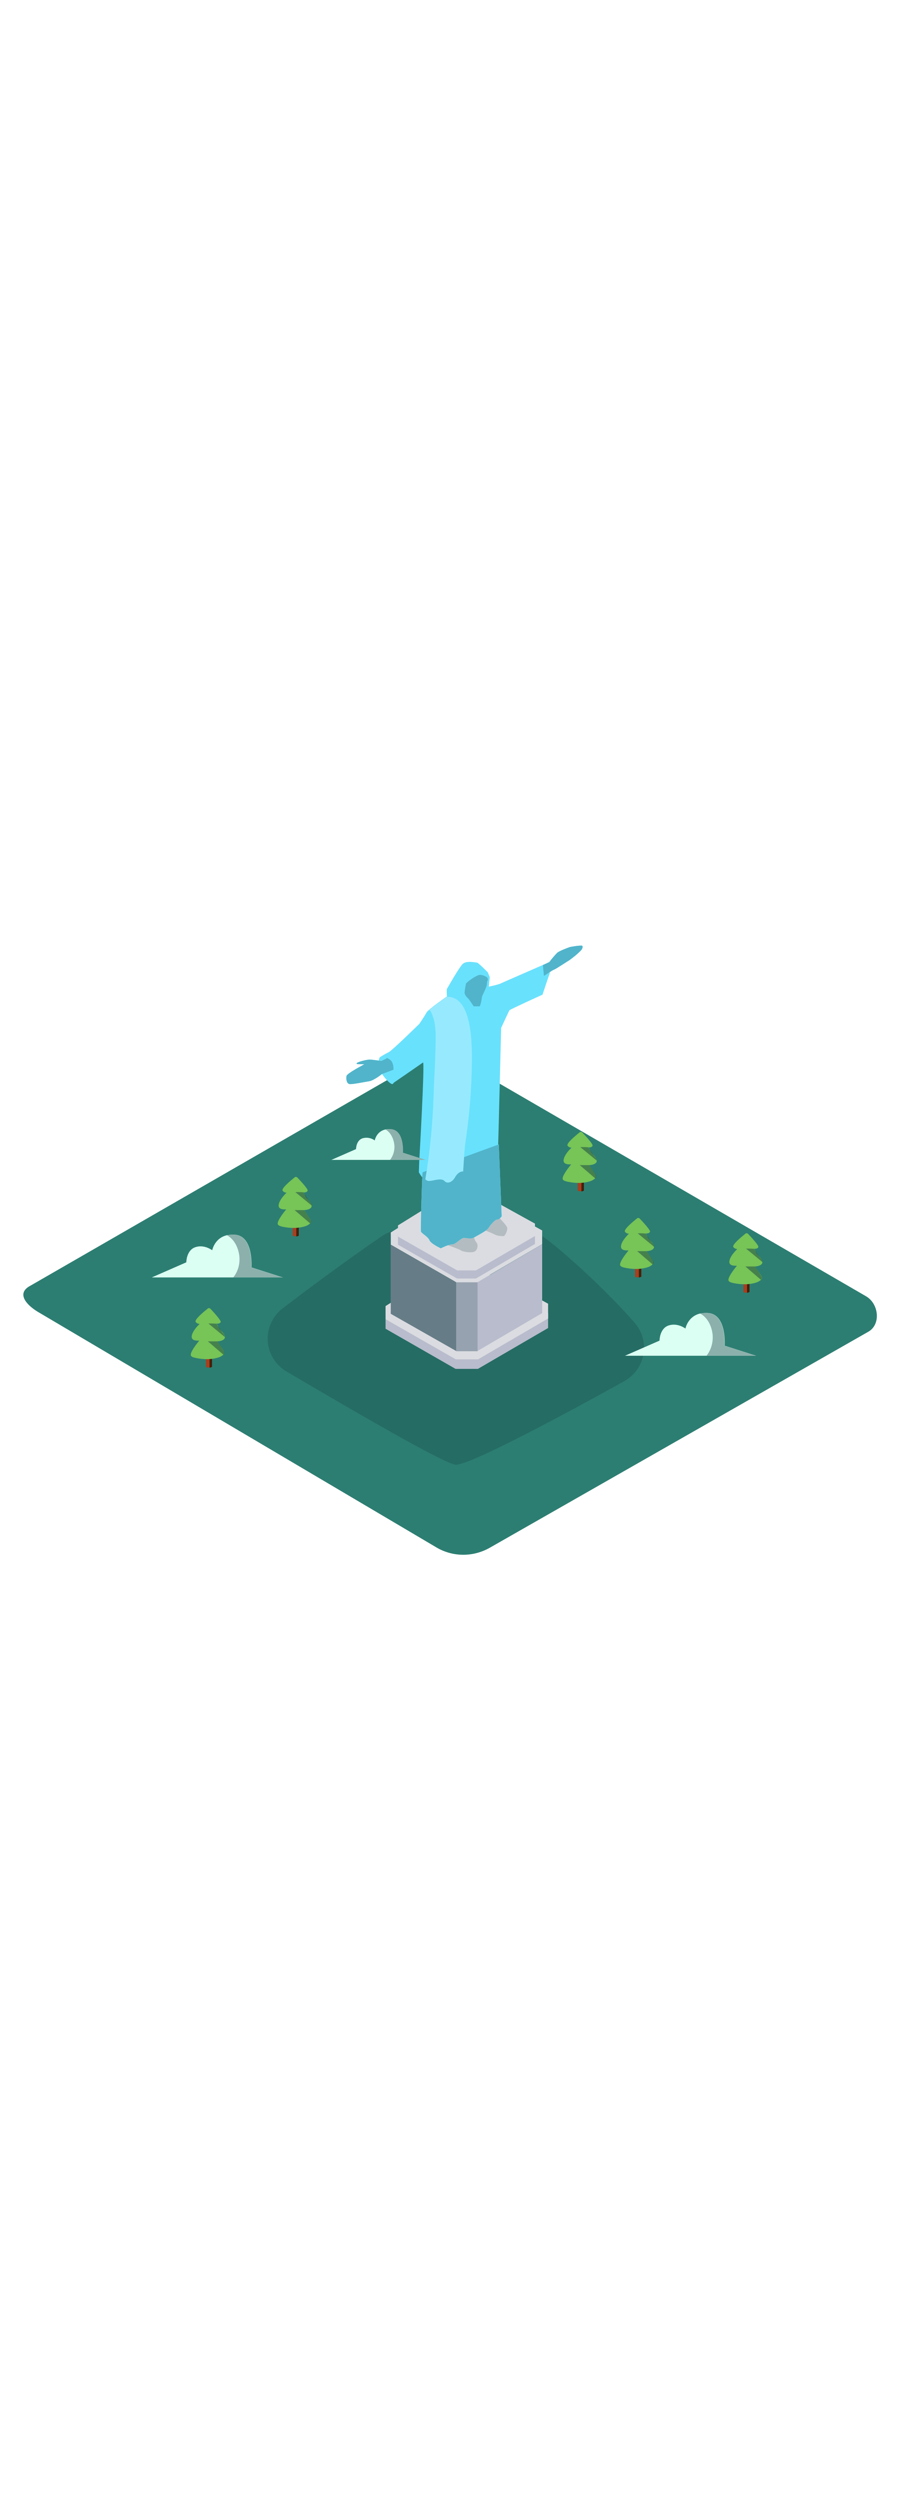 <svg version="1.1" id="Layer_1" xmlns="http://www.w3.org/2000/svg" xmlns:xlink="http://www.w3.org/1999/xlink" x="0px" y="0px" viewBox="0 0 500 500" style="width: 180px;" xml:space="preserve" data-imageid="rio-de-janeiro-2" imageName="Rio de Janeiro" class="illustrations_image">
<style type="text/css">
	.st0_rio-de-janeiro-2{fill:#2C7E72;}
	.st1_rio-de-janeiro-2{opacity:0.27;fill:#153E42;enable-background:new    ;}
	.st2_rio-de-janeiro-2{fill:url(#SVGID_1_);}
	.st3_rio-de-janeiro-2{fill:#B8BCCC;}
	.st4_rio-de-janeiro-2{fill:#DBDCE1;}
	.st5_rio-de-janeiro-2{opacity:0.2;fill:#153E42;enable-background:new    ;}
	.st6_rio-de-janeiro-2{fill:#68E1FD;}
	.st7_rio-de-janeiro-2{opacity:0.5;fill:#153E42;enable-background:new    ;}
	.st8_rio-de-janeiro-2{opacity:0.31;fill:#FFFFFF;enable-background:new    ;}
	.st9_rio-de-janeiro-2{fill:#DCFFF3;}
	.st10_rio-de-janeiro-2{opacity:0.4;fill:#153E42;enable-background:new    ;}
	.st11_rio-de-janeiro-2{opacity:0.41;fill:url(#SVGID_00000005263493181203557610000008640605547377609896_);enable-background:new    ;}
	.st12_rio-de-janeiro-2{fill:#A83F1E;}
	.st13_rio-de-janeiro-2{fill:#42210B;}
	.st14_rio-de-janeiro-2{fill:#77C457;}
	.st15_rio-de-janeiro-2{opacity:0.41;fill:url(#SVGID_00000057150347117892952250000015434258231836322234_);enable-background:new    ;}
	.st16_rio-de-janeiro-2{opacity:0.41;fill:url(#SVGID_00000006680850212111125870000015727685625092440462_);enable-background:new    ;}
	.st17_rio-de-janeiro-2{opacity:0.41;fill:url(#SVGID_00000083063106730390131670000005208784731579443584_);enable-background:new    ;}
	.st18_rio-de-janeiro-2{opacity:0.41;fill:url(#SVGID_00000048496607778831266880000009815430346518004412_);enable-background:new    ;}
</style>
<g id="field_rio-de-janeiro-2">
	<path class="st0_rio-de-janeiro-2" d="M243,415.5L22.2,285c-7-3.9-13.1-10.4-6.2-14.7l221.6-127.7c3.3-2.1,8.4-3.4,11.8-1.4l231.8,134.5&#xA;&#9;&#9;c7,4.1,8.3,15.5,1.3,19.6l-210.3,120C263.1,420.5,252.1,420.6,243,415.5z"/>
	<path class="st1_rio-de-janeiro-2" d="M159.1,317.4c-10.1-6-13.4-18.9-7.4-29c1.4-2.3,3.2-4.4,5.3-6c15.1-11.5,35.3-26.6,55.4-40.3&#xA;&#9;&#9;c17.4-11.9,81-1.7,85.7-1.5c3.5,0.1,34.8,27.2,54.5,49.8c7.7,8.8,6.7,22.2-2.1,29.8c-1.1,1-2.3,1.8-3.6,2.6&#xA;&#9;&#9;c-30.9,17.1-86.5,47.2-93.9,46.4C246.1,368.4,192.5,337.1,159.1,317.4z"/>
</g>
<g id="rio_rio-de-janeiro-2">
	
		<linearGradient id="SVGID_1_-rio-de-janeiro-2" gradientUnits="userSpaceOnUse" x1="175.862" y1="140.458" x2="268.722" y2="219.168" gradientTransform="matrix(1 0 0 -1 0 502)">
		<stop offset="1.000000e-02" style="stop-color:#153E42;stop-opacity:0"/>
		<stop offset="1" style="stop-color:#153E42"/>
	</linearGradient>
	<polyline class="st2_rio-de-janeiro-2" points="214.2,281.1 129.1,348.2 202.8,391.8 304.5,293.3 &#9;"/>
	<polygon class="st3_rio-de-janeiro-2" points="274.7,268.5 229.4,276.8 214.2,286.2 214.2,293.7 253.1,316 265.5,316 304.5,293.3 304.5,285.1 &#9;"/>
	<polygon class="st4_rio-de-janeiro-2" points="274.7,263.3 229.4,271.5 214.2,281.1 214.2,288.4 253.2,310.7 265.6,310.7 304.5,288 304.5,279.8 &#9;"/>
	<polygon class="st4_rio-de-janeiro-2" points="273.5,223.7 231.3,231.4 217.1,240.2 217.1,247 253.5,267.9 265,267.9 301.2,246.7 301.2,239.1 &#9;"/>
	<polygon class="st3_rio-de-janeiro-2" points="272.1,225.8 233.9,232.7 221.1,240.7 221.1,247 253.9,265.8 264.4,265.8 297.2,246.6 297.2,239.7 &#9;"/>
	<polygon class="st4_rio-de-janeiro-2" points="272.1,221.4 234,228.3 221.1,236.3 221.1,242.5 254,261.3 264.4,261.3 297.2,242.2 297.2,235.3 &#9;"/>
	<path class="st4_rio-de-janeiro-2" d="M262.8,241.2c0.1,0.4,0.9,3.6,1.9,4.6s0.8,4-1,5s-7,0-7.6-0.6s-7.3-2.9-7.3-2.9s4.6-6.4,5.9-6.8&#xA;&#9;&#9;S262.8,241.2,262.8,241.2z"/>
	<path class="st4_rio-de-janeiro-2" d="M267.6,238.4c2.6,0.9,5.1,1.9,7.6,3.1c1.2,0.7,4,0.8,4.7,0.7s2.2-3.2,1.9-4.6s-5.8-7-5.8-7L267.6,238.4z"/>
	<path class="st5_rio-de-janeiro-2" d="M262.8,241.2c0.1,0.4,0.9,3.6,1.9,4.6s0.8,4-1,5s-7,0-7.6-0.6s-7.3-2.9-7.3-2.9s4.6-6.4,5.9-6.8&#xA;&#9;&#9;S262.8,241.2,262.8,241.2z"/>
	<path class="st5_rio-de-janeiro-2" d="M267.6,238.4c2.6,0.9,5.1,1.9,7.6,3.1c1.2,0.7,4,0.8,4.7,0.7s2.2-3.2,1.9-4.6s-5.8-7-5.8-7L267.6,238.4z"/>
	<path class="st6_rio-de-janeiro-2 targetColor" d="M305.2,90c1.3-1.8,2.8-3.5,4.3-5.1c1.2-1.1,6.4-3,7-3.2s6.6-1.2,7-0.7s0.1,1.7-0.9,2.7c-1.9,1.9-4,3.6-6.2,5.2&#xA;&#9;&#9;c-1.2,0.7-7.8,5.1-8.6,5.3s-5.6,3.5-5.6,3.5l-0.6-6L305.2,90z" style="fill: rgb(104, 225, 253);"/>
	<path class="st6_rio-de-janeiro-2 targetColor" d="M212,144.9c-0.6,0.1-5.1-0.8-7-0.7s-7.2,1.5-6.9,2.2s4.7,0.1,4.1,0.5s-9.4,4.9-9.7,6.4s0,4.4,1.9,4.5&#xA;&#9;&#9;s8.1-1.2,10.7-1.6s7.1-4,7.1-4l6.4-2.4c0,0,0.3-4-2-5.6s-1.9-0.6-1.9-0.6L212,144.9z" style="fill: rgb(104, 225, 253);"/>
	<path class="st6_rio-de-janeiro-2 targetColor" d="M305.2,90c1.3-1.8,2.8-3.5,4.3-5.1c1.2-1.1,6.4-3,7-3.2s6.6-1.2,7-0.7s0.1,1.7-0.9,2.7c-1.9,1.9-4,3.6-6.2,5.2&#xA;&#9;&#9;c-1.2,0.7-7.8,5.1-8.6,5.3s-5.6,3.5-5.6,3.5l-0.6-6L305.2,90z" style="fill: rgb(104, 225, 253);"/>
	<path class="st6_rio-de-janeiro-2 targetColor" d="M234.8,206.8c-0.3,0.7-1.2,31.9-0.9,32.9s3.9,2.8,4.7,4.8s6.3,4.5,6.3,4.5s4.2-2.2,6.3-2.2s4.7-3.6,6.6-3.6&#xA;&#9;&#9;s3.6,0.9,5.7-0.3s6.8-3.6,7.7-5s3.6-4.9,5-4.9s2.5-1.8,2.5-1.8l-1.6-39.9L234.8,206.8z" style="fill: rgb(104, 225, 253);"/>
	<path class="st6_rio-de-janeiro-2 targetColor" d="M234.8,206.8c-0.3,0.7-1.2,31.9-0.9,32.9s3.9,2.8,4.7,4.8s6.3,4.5,6.3,4.5s4.2-2.2,6.3-2.2s4.7-3.6,6.6-3.6&#xA;&#9;&#9;s3.6,0.9,5.7-0.3s6.8-3.6,7.7-5s3.6-4.9,5-4.9s2.5-1.8,2.5-1.8l-1.6-39.9L234.8,206.8z" style="fill: rgb(104, 225, 253);"/>
	<path class="st6_rio-de-janeiro-2 targetColor" d="M271,103.8c2.3-0.5,4.5-1,6.7-1.7c0.7-0.4,27.5-12,27.5-12.1s0.7,5.2,0,6.9s-3.8,11.2-3.8,11.2&#xA;&#9;&#9;s-18.1,8.2-18.4,8.7s-4.6,9.8-4.6,9.8s-1.6,65.7-1.7,66.9s-16.3,8.2-16.3,8.2l4.2-78.9" style="fill: rgb(104, 225, 253);"/>
	<path class="st6_rio-de-janeiro-2 targetColor" d="M210.8,143.2c-0.7,2.1-0.7,4.3,0,6.4c1.3,3.2,6.2,8.9,7.4,8.1s2.2-7.1,2.1-9.6S212.8,142.1,210.8,143.2z" style="fill: rgb(104, 225, 253);"/>
	<path class="st6_rio-de-janeiro-2 targetColor" d="M212,144.9c-0.6,0.1-5.1-0.8-7-0.7s-7.2,1.5-6.9,2.2s4.7,0.1,4.1,0.5s-9.4,4.9-9.7,6.4s0,4.4,1.9,4.5&#xA;&#9;&#9;s8.1-1.2,10.7-1.6s7.1-4,7.1-4l6.4-2.4c0,0,0.3-4-2-5.6s-1.9-0.6-1.9-0.6L212,144.9z" style="fill: rgb(104, 225, 253);"/>
	<path class="st6_rio-de-janeiro-2 targetColor" d="M272.1,98.4l-1.1-2.7c0,0-5.3-5.4-6-5.4s-5.9-1.3-8,0.8s-8.4,13.3-8.7,13.8s0,4.2,0,4.2s-10.3,7.1-11.3,8.9&#xA;&#9;&#9;s-4,6.3-4,6.3s-15.3,15-17.1,15.8s-5.1,2.9-5.1,2.9s7.9,2.9,7.8,6.5s0.3,6.2-0.4,7.9c0,0,15.7-10.8,16.8-11.6s-2.1,55-2.1,55&#xA;&#9;&#9;l-0.2,6c0,0,2.6,4.9,5.1,4.9s6.9-1.9,8.6,0s4.5,0.5,5.8-1.9s3-3.4,4.5-3.4c1.5,0,5-2.1,5-3.1S272.1,98.4,272.1,98.4z" style="fill: rgb(104, 225, 253);"/>
	<path class="st6_rio-de-janeiro-2 targetColor" d="M270.4,98.4c0.6,0.4,0.8,1.1,0.5,1.8c-0.3,0.6-0.4,1.3-0.4,2c0,1.8-2.8,6.6-2.8,7.4s-0.8,5-1.3,5h-3.2&#xA;&#9;&#9;l-2.9-4.2c0,0-2.2-1.7-2.2-3.5c0.2-1.7,0.4-3.3,0.8-4.9c0-0.5,5.7-4.9,7.8-4.9C268,97.2,269.3,97.6,270.4,98.4z" style="fill: rgb(104, 225, 253);"/>
	<path class="st1_rio-de-janeiro-2" d="M305.2,90c1.3-1.8,2.8-3.5,4.3-5.1c1.2-1.1,6.4-3,7-3.2s6.6-1.2,7-0.7s0.1,1.7-0.9,2.7c-1.9,1.9-4,3.6-6.2,5.2&#xA;&#9;&#9;c-1.2,0.7-7.8,5.1-8.6,5.3s-5.6,3.5-5.6,3.5l-0.6-6L305.2,90z"/>
	<path class="st1_rio-de-janeiro-2" d="M234.8,206.8c-0.3,0.7-1.2,31.9-0.9,32.9s3.9,2.8,4.7,4.8s6.3,4.5,6.3,4.5s4.2-2.2,6.3-2.2s4.7-3.6,6.6-3.6&#xA;&#9;&#9;s3.6,0.9,5.7-0.3s6.8-3.6,7.7-5s3.6-4.9,5-4.9s2.5-1.8,2.5-1.8l-1.6-39.9L234.8,206.8z"/>
	<path class="st1_rio-de-janeiro-2" d="M212,144.9c-0.6,0.1-5.1-0.8-7-0.7s-7.2,1.5-6.9,2.2s4.7,0.1,4.1,0.5s-9.4,4.9-9.7,6.4s0,4.4,1.9,4.5&#xA;&#9;&#9;s8.1-1.2,10.7-1.6s7.1-4,7.1-4l6.4-2.4c0,0,0.3-4-2-5.6s-1.9-0.6-1.9-0.6L212,144.9z"/>
	<path class="st1_rio-de-janeiro-2" d="M270.4,98.4c0.6,0.4,0.8,1.1,0.5,1.8c-0.3,0.6-0.4,1.3-0.4,2c0,1.8-2.8,6.6-2.8,7.4s-0.8,5-1.3,5h-3.2&#xA;&#9;&#9;l-2.9-4.2c0,0-2.2-1.7-2.2-3.5c0.2-1.7,0.4-3.3,0.8-4.9c0-0.5,5.7-4.9,7.8-4.9C268,97.2,269.3,97.6,270.4,98.4z"/>
	<polygon class="st3_rio-de-janeiro-2" points="301.2,246.7 301.2,285 265.2,306.1 265.2,267.9 &#9;"/>
	<rect x="253.5" y="267.9" class="st3_rio-de-janeiro-2" width="11.8" height="38.3"/>
	<rect x="253.5" y="267.9" class="st5_rio-de-janeiro-2" width="11.8" height="38.3"/>
	<polygon class="st3_rio-de-janeiro-2" points="217.1,247 217.1,285.4 253.5,306.1 253.5,267.9 &#9;"/>
	<polygon class="st7_rio-de-janeiro-2" points="217.1,247 217.1,285.4 253.5,306.1 253.5,267.9 &#9;"/>
	<path class="st6_rio-de-janeiro-2 targetColor" d="M248.3,109.3c-1.8,1.3-7.3,5.1-9.7,7.3c0,0,0,0.1,0,0.2c0.4,0.2,0.7,0.5,0.8,0.8c2.9,5.9,2.7,12.1,2.6,18.6&#xA;&#9;&#9;c-0.2,9.2-0.8,18.4-1.1,27.6c-0.5,15.7-2,31.4-4.6,46.9c0.5,0.5,1.2,0.9,2,0.9c2.5,0,6.9-1.9,8.6,0s4.5,0.5,5.8-1.9s3-3.4,4.5-3.4&#xA;&#9;&#9;h0.1c0.4-5.7,0.6-11.5,1.4-17.1c1.8-12.1,2.9-24.2,3.3-36.4C262.2,142.8,264.2,109,248.3,109.3z" style="fill: rgb(104, 225, 253);"/>
	<path class="st8_rio-de-janeiro-2" d="M248.3,109.3c-1.8,1.3-7.3,5.1-9.7,7.3c0,0,0,0.1,0,0.2c0.4,0.2,0.7,0.5,0.8,0.8c2.9,5.9,2.7,12.1,2.6,18.6&#xA;&#9;&#9;c-0.2,9.2-0.8,18.4-1.1,27.6c-0.5,15.7-2,31.4-4.6,46.9c0.5,0.5,1.2,0.9,2,0.9c2.5,0,6.9-1.9,8.6,0s4.5,0.5,5.8-1.9s3-3.4,4.5-3.4&#xA;&#9;&#9;h0.1c0.4-5.7,0.6-11.5,1.4-17.1c1.8-12.1,2.9-24.2,3.3-36.4C262.2,142.8,264.2,109,248.3,109.3z"/>
</g>
<g id="clouds_rio-de-janeiro-2">
	<path class="st9_rio-de-janeiro-2" d="M184.1,199.9h52.3l-12.5-4c0,0,1-12.6-6.8-13.1s-8.9,6.3-8.9,6.3c-1.9-1.4-4.4-1.9-6.8-1.2&#xA;&#9;&#9;c-3.6,1.2-3.6,6-3.6,6L184.1,199.9z"/>
	<path class="st10_rio-de-janeiro-2" d="M219,191c0.5,3.2-0.4,6.4-2.3,8.9h19.8l-12.5-4c0,0,1-12.6-6.8-13.1c-1-0.1-2,0-3,0.2&#xA;&#9;&#9;C216.8,184.5,218.5,187.6,219,191z"/>
	<path class="st9_rio-de-janeiro-2" d="M347.2,308.7h72.9l-17.5-5.6c0,0,1.3-17.6-9.4-18.2s-12.4,8.7-12.4,8.7s-4.4-3.4-9.4-1.7s-5,8.4-5,8.4&#xA;&#9;&#9;L347.2,308.7z"/>
	<path class="st10_rio-de-janeiro-2" d="M395.8,296.2c0.6,4.4-0.5,8.9-3.3,12.5h27.5l-17.5-5.6c0,0,1.3-17.6-9.4-18.2c-1.4-0.1-2.8,0-4.2,0.3&#xA;&#9;&#9;C392.8,287.3,395.1,291.5,395.8,296.2z"/>
	<path class="st9_rio-de-janeiro-2" d="M84.3,265.2h72.9l-17.5-5.6c0,0,1.3-17.6-9.4-18.2s-12.4,8.7-12.4,8.7s-4.4-3.4-9.4-1.7s-5,8.4-5,8.4&#xA;&#9;&#9;L84.3,265.2z"/>
	<path class="st10_rio-de-janeiro-2" d="M132.9,252.8c0.6,4.4-0.5,8.9-3.3,12.4h27.5l-17.5-5.6c0,0,1.3-17.6-9.4-18.2c-1.4-0.1-2.8,0-4.2,0.3&#xA;&#9;&#9;C129.9,243.8,132.2,248.1,132.9,252.8z"/>
</g>
<g id="trees_rio-de-janeiro-2">
	
		<linearGradient id="SVGID_00000023959228434293237960000006505776355979456445_-rio-de-janeiro-2" gradientUnits="userSpaceOnUse" x1="348.792" y1="233.468" x2="352.542" y2="237.458" gradientTransform="matrix(1 0 0 -1 0 502)">
		<stop offset="0" style="stop-color:#2C7E72;stop-opacity:0"/>
		<stop offset="1" style="stop-color:#42210B"/>
	</linearGradient>
	<path style="opacity:0.41;fill:url(#SVGID_00000023959228434293237960000006505776355979456445_);enable-background:new    ;" d="&#xA;&#9;&#9;M345.9,267.7c0.5-0.1,0.8-0.1,1,0.1c-0.3,3.2,2,1.6,3,2.4l0.9-0.4c1.7-1.7,3.5-3.5,5.2-5.2c-0.6-0.4-1.2-0.9-1.8-1.4&#xA;&#9;&#9;C351.4,264.6,348.6,266,345.9,267.7z"/>
	<path class="st12_rio-de-janeiro-2" d="M356.2,264.8v-15.6h-3.4v15.7C353.9,265.3,355.1,265.2,356.2,264.8z"/>
	<path class="st13_rio-de-janeiro-2" d="M354.9,249.2v16c0.5,0,0.9-0.2,1.4-0.4v-15.6H354.9z"/>
	<path class="st14_rio-de-janeiro-2" d="M359.2,250.6c2.1-0.1,4.8-0.9,4-3.2c-0.5-1.4-1.9-2.6-2.8-3.7s-0.7-1.8-1.7-2.9c0.9,0,2.1-0.1,2.4-1&#xA;&#9;&#9;s-3.9-5.4-5.7-7.3c-0.4-0.4-1.1-0.5-1.5-0.1c-2.1,1.7-7.5,6.1-6.7,7.4c0.5,0.7,1.3,1.1,2.2,1.1c-1.9,1.9-4.1,4.4-4.4,6.9&#xA;&#9;&#9;c-0.2,2.2,2.1,2.5,4.2,2.4c-1.5,1.8-5.5,6.9-4.6,8.4c0.5,0.8,2,1.1,3,1.3c2,0.4,4,0.6,6,0.6c2,0,4.1-0.3,6-0.9&#xA;&#9;&#9;c1.1-0.3,2.1-0.9,2.9-1.6c0.9-0.9,0.4-1.8-0.2-2.7C361.3,253.8,360.3,252.2,359.2,250.6z"/>
	<path class="st7_rio-de-janeiro-2" d="M358.7,240.8c0,0-2.6-0.2-4.4-0.1l9.1,7.5c0,0,0.2-0.9-1.4-2.6C360.8,244,359.7,242.4,358.7,240.8z"/>
	<path class="st7_rio-de-janeiro-2" d="M359.2,250.6H354l8.6,7.4c0.5-0.4,0.7-1.1,0.4-1.7C362.4,255.3,359.2,250.6,359.2,250.6z"/>
	
		<linearGradient id="SVGID_00000124153147490471661300000017517087710746023355_-rio-de-janeiro-2" gradientUnits="userSpaceOnUse" x1="316.879" y1="281.31" x2="320.629" y2="285.3" gradientTransform="matrix(1 0 0 -1 0 502)">
		<stop offset="0" style="stop-color:#2C7E72;stop-opacity:0"/>
		<stop offset="1" style="stop-color:#42210B"/>
	</linearGradient>
	<path style="opacity:0.41;fill:url(#SVGID_00000124153147490471661300000017517087710746023355_);enable-background:new    ;" d="&#xA;&#9;&#9;M314,219.9c0.5-0.1,0.8-0.1,1,0.1c-0.3,3.2,2,1.6,3,2.4l0.9-0.4c1.7-1.7,3.5-3.5,5.2-5.2c-0.6-0.4-1.2-0.9-1.8-1.4&#xA;&#9;&#9;C319.4,216.7,316.7,218.2,314,219.9z"/>
	<path class="st12_rio-de-janeiro-2" d="M324.3,216.9v-15.6h-3.4v15.7C322,217.5,323.2,217.4,324.3,216.9z"/>
	<path class="st13_rio-de-janeiro-2" d="M323,201.4v16c0.5,0,0.9-0.2,1.4-0.4v-15.6H323z"/>
	<path class="st14_rio-de-janeiro-2" d="M327.4,202.8c2.1-0.1,4.8-0.9,4-3.2c-0.5-1.4-1.9-2.6-2.8-3.7s-0.7-1.8-1.8-2.9c0.9,0,2.1-0.1,2.4-1&#xA;&#9;&#9;s-3.9-5.4-5.7-7.3c-0.4-0.4-1.1-0.5-1.5-0.1c-2.1,1.7-7.5,6.1-6.7,7.4c0.5,0.7,1.3,1.1,2.2,1.1c-1.9,1.9-4.1,4.4-4.4,6.9&#xA;&#9;&#9;c-0.2,2.2,2.1,2.5,4.2,2.4c-1.5,1.8-5.5,6.9-4.6,8.4c0.5,0.8,2,1.1,3,1.3c2,0.4,4,0.6,6,0.6c2,0,4.1-0.3,6-0.9&#xA;&#9;&#9;c1.1-0.3,2.1-0.9,2.9-1.6c0.9-0.9,0.4-1.8-0.2-2.7C329.4,205.9,328.4,204.4,327.4,202.8z"/>
	<path class="st7_rio-de-janeiro-2" d="M326.8,192.9c0,0-2.6-0.2-4.4-0.1l9.1,7.5c0,0,0.2-0.9-1.4-2.6C328.9,196.1,327.8,194.6,326.8,192.9z"/>
	<path class="st7_rio-de-janeiro-2" d="M327.4,202.8h-5.3l8.6,7.4c0.5-0.4,0.7-1.1,0.4-1.7C330.5,207.5,327.4,202.8,327.4,202.8z"/>
	
		<linearGradient id="SVGID_00000168081524277718722190000003847697714982617753_-rio-de-janeiro-2" gradientUnits="userSpaceOnUse" x1="408.959" y1="224.961" x2="412.709" y2="228.951" gradientTransform="matrix(1 0 0 -1 0 502)">
		<stop offset="0" style="stop-color:#2C7E72;stop-opacity:0"/>
		<stop offset="1" style="stop-color:#42210B"/>
	</linearGradient>
	<path style="opacity:0.41;fill:url(#SVGID_00000168081524277718722190000003847697714982617753_);enable-background:new    ;" d="&#xA;&#9;&#9;M406.1,276.2c0.5-0.1,0.8-0.1,1,0.1c-0.3,3.2,2,1.6,3,2.4l0.9-0.4c1.7-1.7,3.5-3.5,5.2-5.2c-0.6-0.4-1.2-0.9-1.8-1.4&#xA;&#9;&#9;C411.5,273.1,408.7,274.6,406.1,276.2z"/>
	<path class="st12_rio-de-janeiro-2" d="M416.4,273.3v-15.6H413v15.7C414.1,273.8,415.3,273.8,416.4,273.3z"/>
	<path class="st13_rio-de-janeiro-2" d="M415,257.7v16c0.5,0,0.9-0.2,1.4-0.4v-15.6L415,257.7z"/>
	<path class="st14_rio-de-janeiro-2" d="M419.4,259.1c2.1-0.1,4.8-0.9,4-3.2c-0.5-1.4-1.9-2.6-2.8-3.7s-0.7-1.8-1.7-2.9c0.9,0,2.1-0.1,2.4-1&#xA;&#9;&#9;s-3.9-5.4-5.7-7.3c-0.4-0.4-1.1-0.5-1.5-0.1c-2.1,1.7-7.5,6.1-6.7,7.4c0.5,0.7,1.3,1.1,2.2,1.1c-1.9,1.9-4.1,4.4-4.4,6.9&#xA;&#9;&#9;c-0.2,2.2,2.1,2.5,4.2,2.4c-1.5,1.8-5.5,6.9-4.6,8.4c0.5,0.8,2,1.1,3,1.3c2,0.4,4,0.6,6.1,0.6c2,0,4.1-0.3,6-0.9&#xA;&#9;&#9;c1.1-0.3,2.1-0.9,2.9-1.6c0.9-0.9,0.4-1.8-0.2-2.7C421.5,262.3,420.5,260.7,419.4,259.1z"/>
	<path class="st7_rio-de-janeiro-2" d="M418.9,249.3c0,0-2.6-0.2-4.4-0.1l9.1,7.5c0,0,0.2-0.9-1.4-2.6C421,252.5,419.9,250.9,418.9,249.3z"/>
	<path class="st7_rio-de-janeiro-2" d="M419.4,259.1h-5.3l8.6,7.4c0.5-0.4,0.7-1.1,0.4-1.7C422.6,263.8,419.4,259.1,419.4,259.1z"/>
	
		<linearGradient id="SVGID_00000177465692350346070680000006305323227606773636_-rio-de-janeiro-2" gradientUnits="userSpaceOnUse" x1="158.557" y1="256.303" x2="162.307" y2="260.293" gradientTransform="matrix(1 0 0 -1 0 502)">
		<stop offset="0" style="stop-color:#2C7E72;stop-opacity:0"/>
		<stop offset="1" style="stop-color:#42210B"/>
	</linearGradient>
	<path style="opacity:0.41;fill:url(#SVGID_00000177465692350346070680000006305323227606773636_);enable-background:new    ;" d="&#xA;&#9;&#9;M155.7,244.9c0.5-0.1,0.8-0.1,1,0.1c-0.3,3.2,2,1.6,3,2.4l0.9-0.4c1.7-1.7,3.5-3.5,5.2-5.2c-0.6-0.4-1.2-0.9-1.8-1.4&#xA;&#9;&#9;C161.1,241.7,158.3,243.2,155.7,244.9z"/>
	<path class="st12_rio-de-janeiro-2" d="M166,241.9v-15.6h-3.4v15.7C163.7,242.5,164.9,242.4,166,241.9z"/>
	<path class="st13_rio-de-janeiro-2" d="M164.6,226.4v16c0.5,0,0.9-0.1,1.4-0.4v-15.6H164.6z"/>
	<path class="st14_rio-de-janeiro-2" d="M169,227.8c2.1-0.1,4.8-0.9,4-3.2c-0.5-1.4-1.9-2.6-2.8-3.7s-0.7-1.8-1.7-2.9c0.9,0,2.1-0.1,2.4-1&#xA;&#9;&#9;s-3.9-5.4-5.7-7.3c-0.4-0.4-1.1-0.5-1.5-0.1c-2.1,1.7-7.5,6.1-6.7,7.4c0.5,0.7,1.3,1.1,2.2,1.1c-1.9,1.9-4.1,4.4-4.4,6.9&#xA;&#9;&#9;c-0.2,2.2,2.1,2.5,4.2,2.4c-1.5,1.8-5.5,6.9-4.6,8.4c0.5,0.8,2,1.1,2.9,1.3c2,0.4,4,0.6,6.1,0.6c2,0,4.1-0.3,6-0.9&#xA;&#9;&#9;c1.1-0.3,2.1-0.9,2.9-1.6c0.9-0.9,0.4-1.8-0.2-2.7C171.1,230.9,170.1,229.4,169,227.8z"/>
	<path class="st7_rio-de-janeiro-2" d="M168.5,217.9c0,0-2.6-0.2-4.4-0.1l9.1,7.5c0,0,0.2-0.9-1.4-2.6C170.6,221.1,169.5,219.6,168.5,217.9z"/>
	<path class="st7_rio-de-janeiro-2" d="M169,227.8h-5.3l8.6,7.4c0.5-0.4,0.7-1.1,0.4-1.7C172.2,232.5,169,227.8,169,227.8z"/>
	
		<linearGradient id="SVGID_00000132065404291185098400000018075975750777935762_-rio-de-janeiro-2" gradientUnits="userSpaceOnUse" x1="110.335" y1="183.356" x2="114.085" y2="187.346" gradientTransform="matrix(1 0 0 -1 0 502)">
		<stop offset="0" style="stop-color:#2C7E72;stop-opacity:0"/>
		<stop offset="1" style="stop-color:#42210B"/>
	</linearGradient>
	<path style="opacity:0.41;fill:url(#SVGID_00000132065404291185098400000018075975750777935762_);enable-background:new    ;" d="&#xA;&#9;&#9;M107.5,317.8c0.5-0.1,0.8-0.1,1,0.1c-0.3,3.2,2,1.6,3,2.4l0.9-0.4c1.7-1.7,3.5-3.5,5.2-5.2c-0.6-0.4-1.2-0.9-1.8-1.4&#xA;&#9;&#9;C112.9,314.7,110.1,316.1,107.5,317.8z"/>
	<path class="st12_rio-de-janeiro-2" d="M117.8,314.9v-15.6h-3.4V315C115.5,315.4,116.7,315.4,117.8,314.9z"/>
	<path class="st13_rio-de-janeiro-2" d="M116.4,299.3v16c0.5,0,0.9-0.2,1.4-0.4v-15.6L116.4,299.3z"/>
	<path class="st14_rio-de-janeiro-2" d="M120.8,300.7c2.1-0.1,4.8-0.9,4-3.2c-0.5-1.4-1.9-2.6-2.8-3.7s-0.7-1.9-1.8-2.9c0.9,0,2.2-0.1,2.4-1&#xA;&#9;&#9;s-3.9-5.4-5.7-7.3c-0.4-0.4-1.1-0.5-1.5-0.1c-2.1,1.7-7.5,6.1-6.7,7.4c0.5,0.7,1.3,1.1,2.2,1.1c-1.9,1.9-4.1,4.4-4.4,6.9&#xA;&#9;&#9;c-0.2,2.2,2.1,2.5,4.2,2.4c-1.5,1.8-5.5,6.9-4.6,8.4c0.5,0.8,2,1.1,3,1.3c2,0.4,4,0.6,6.1,0.6c2,0,4.1-0.3,6-0.9&#xA;&#9;&#9;c1.1-0.3,2.1-0.9,2.9-1.6c0.9-0.9,0.4-1.8-0.2-2.7C122.9,303.9,121.8,302.3,120.8,300.7z"/>
	<path class="st7_rio-de-janeiro-2" d="M120.2,290.9c0,0-2.6-0.2-4.4-0.1l9.1,7.5c0,0,0.2-0.9-1.4-2.6C122.4,294.1,121.2,292.5,120.2,290.9z"/>
	<path class="st7_rio-de-janeiro-2" d="M120.8,300.7h-5.3l8.6,7.4c0.5-0.4,0.7-1.1,0.4-1.7C123.9,305.4,120.8,300.7,120.8,300.7z"/>
</g>
</svg>